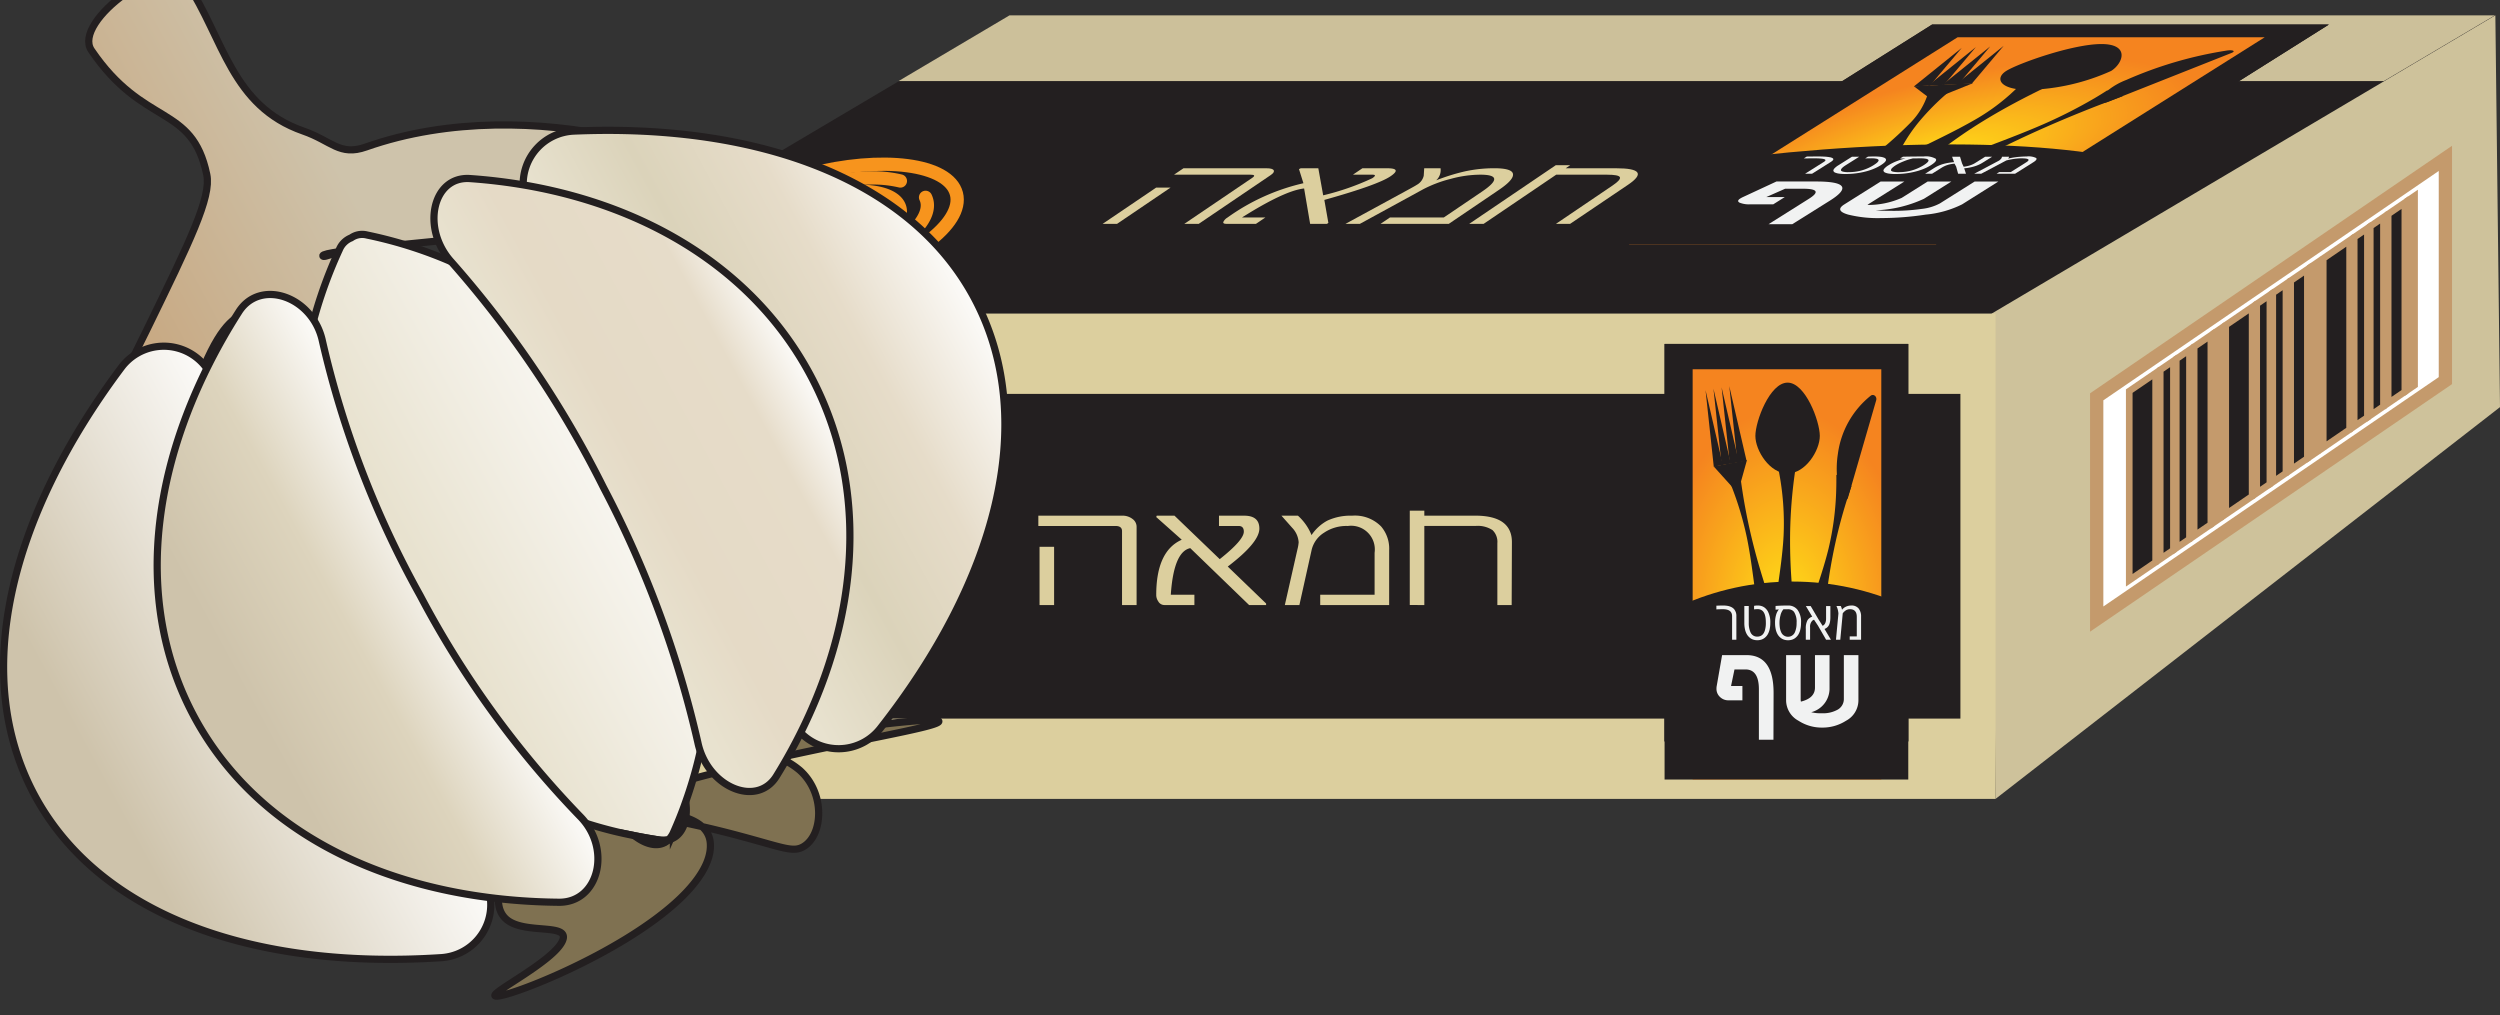 <svg xmlns="http://www.w3.org/2000/svg" xmlns:xlink="http://www.w3.org/1999/xlink" viewBox="0 0 262.684 106.699"><rect x="0" y="0" width="262.684" height="106.699" fill="#333333" stroke="none"/><defs><style>.a,.g,.h{fill:none;}.b,.f,.o{fill:#231f20;}.c{fill:#cec29b;}.d{fill:#ccc09a;}.e{fill:#dccf9e;}.f,.g,.h{stroke:#f7941d;}.f,.g,.n,.o,.p,.q,.r,.s,.t,.u,.v,.w{stroke-miterlimit:10;}.f,.g,.h,.n{stroke-width:1.396px;}.g,.h{stroke-linecap:round;}.h{stroke-linejoin:round;}.i{clip-path:url(#a);}.j{fill:url(#b);}.k{fill:#f1f2f2;}.l{clip-path:url(#c);}.m{fill:url(#d);}.n{fill:#fff;}.n,.o{stroke:#c49a6c;}.o{stroke-width:0.698px;}.p{fill:#7f7151;}.p,.q,.r,.s,.t,.u,.v,.w{stroke:#231f20;stroke-width:0.757px;}.q{fill:url(#e);}.r{fill:url(#f);}.s{fill:#ede5ca;}.t{fill:url(#g);}.u{fill:url(#h);}.v{fill:url(#i);}.w{fill:url(#j);}</style><clipPath id="a"><polygon class="a" points="208.036 25.666 166.345 25.666 203.017 2.576 244.708 2.576 208.036 25.666"/></clipPath><radialGradient id="b" cx="-1289.639" cy="-2666.223" r="42.443" gradientTransform="matrix(0.508, 0, -0.396, 0.249, -197.651, 680.625)" gradientUnits="userSpaceOnUse"><stop offset="0" stop-color="#ffde17"/><stop offset="1" stop-color="#f5841f"/></radialGradient><clipPath id="c"><rect class="a" x="174.903" y="36.137" width="25.607" height="45.772"/></clipPath><radialGradient id="d" cx="1455.439" cy="-149.339" r="26.069" gradientTransform="translate(-551.768 183.983) scale(0.508 0.804)" xlink:href="#b"/><linearGradient id="e" x1="-4.347" y1="27.347" x2="72.557" y2="27.347" gradientTransform="translate(-10.658 10.534) rotate(-28.455)" gradientUnits="userSpaceOnUse"><stop offset="0" stop-color="#dfd7c8"/><stop offset="0" stop-color="#c49a6c"/><stop offset="0.541" stop-color="#cec3ab"/><stop offset="1" stop-color="#cec3ab"/><stop offset="1" stop-color="#fcfbf9"/></linearGradient><linearGradient id="f" x1="-22.226" y1="71.107" x2="15.12" y2="71.107" gradientTransform="translate(-10.658 10.534) rotate(-28.455)" gradientUnits="userSpaceOnUse"><stop offset="0.189" stop-color="#cec3ab"/><stop offset="1" stop-color="#fcfbf9"/><stop offset="1" stop-color="#fff"/></linearGradient><linearGradient id="g" x1="51.44" y1="71.864" x2="89.474" y2="71.864" gradientTransform="translate(-10.658 10.534) rotate(-28.455)" gradientUnits="userSpaceOnUse"><stop offset="0.056" stop-color="#e8e2cf"/><stop offset="0.362" stop-color="#dbd3ba"/><stop offset="0.668" stop-color="#e6dcc9"/><stop offset="1" stop-color="#fcfbf9"/><stop offset="1" stop-color="#fff"/></linearGradient><linearGradient id="h" x1="15.12" y1="71.107" x2="52.572" y2="71.107" gradientTransform="translate(-10.658 10.534) rotate(-28.455)" gradientUnits="userSpaceOnUse"><stop offset="0.26" stop-color="#e8e2cf"/><stop offset="1" stop-color="#fcfbf9"/><stop offset="1" stop-color="#fff"/></linearGradient><linearGradient id="i" x1="41.383" y1="71.077" x2="70.472" y2="71.077" gradientTransform="translate(-10.658 10.534) rotate(-28.455)" gradientUnits="userSpaceOnUse"><stop offset="0.056" stop-color="#e8e2cf"/><stop offset="0.306" stop-color="#e5dac6"/><stop offset="0.765" stop-color="#e6dcc9"/><stop offset="1" stop-color="#fcfbf9"/><stop offset="1" stop-color="#fff"/></linearGradient><linearGradient id="j" x1="-3.553" y1="71.864" x2="27.37" y2="71.864" gradientTransform="translate(-10.658 10.534) rotate(-28.455)" gradientUnits="userSpaceOnUse"><stop offset="0.189" stop-color="#cec3ab"/><stop offset="0.607" stop-color="#ddd4bd"/><stop offset="1" stop-color="#fcfbf9"/><stop offset="1" stop-color="#fff"/></linearGradient></defs><polygon class="b" points="209.276 32.95 53.205 32.95 106.125 1.61 262.196 1.61 209.276 32.95"/><polygon class="c" points="209.276 32.95 209.679 83.943 262.684 42.777 262.196 1.61 209.276 32.95"/><polygon class="d" points="262.145 1.61 250.483 8.516 94.415 8.516 106.076 1.61 262.145 1.61"/><rect class="e" x="53.609" y="32.95" width="156.071" height="50.993"/><rect class="b" x="56.235" y="41.388" width="149.753" height="34.117"/><ellipse class="f" cx="86.39" cy="24.04" rx="14.578" ry="5.891" transform="translate(-3.271 22.588) rotate(-14.623)"/><path class="g" d="M94.605,19.016a12.421,12.421,0,0,0-2.989-.322c-5.336,0-11.946,2.421-14.763,5.406s-.775,5.406,4.561,5.406,11.946-2.421,14.763-5.406c1.2-1.271,1.518-2.44,1.076-3.363"/><line class="h" x1="85.289" y1="23.161" x2="85.223" y2="22.254"/><path class="h" d="M85.305,25.886h.792a5.001,5.001,0,0,0,3.203-1.173l.231-.245c.918-.973.564-2.092-1.175-2.092-2.964,0-5.099,2.146-6.976,3.341a4.552,4.552,0,0,1-1.819.786c-1.145.144-1.171-.479-1.058-.914a3.423,3.423,0,0,1,.863-1.487c2.085-2.209,6.975-4.001,10.924-4.001,4.008,0,5.504,1.845,3.279,4.1-2.108,2.136-6.875,3.87-10.722,3.901a10.057,10.057,0,0,1-1.937-.154"/><g class="i"><polygon class="b" points="211.248 23.644 169.556 23.644 203.017 2.576 244.708 2.576 211.248 23.644"/><polygon class="b" points="211.248 23.644 169.556 23.644 203.017 2.576 244.708 2.576 211.248 23.644"/><polygon class="j" points="197.665 29.29 165.393 29.29 205.687 3.919 237.959 3.919 197.665 29.29"/><ellipse class="b" cx="179.307" cy="31.296" rx="55.817" ry="14.152" transform="translate(-2.633 25.981) rotate(-8.227)"/></g><path class="k" d="M192.292,21.071l-3.971,2.486h-2.492l4.242-2.671q1.674-1.055-.62-1.055h-1.881l-1.982.876h1.945l-1.207.76h-2.383a2.636,2.636,0,0,1-1.17-.178c-.212-.119-.182-.265.095-.438.058-.037.123-.073.195-.11l3.596-1.671h4.174Q195.468,19.071,192.292,21.071Z"/><path class="k" d="M206.163,21.475a10.794,10.794,0,0,1-3.824,1.075,31.301,31.301,0,0,1-4.657.363,12.97,12.97,0,0,1-3.481-.363q-1.453-.417-.408-1.075l3.818-2.404h2.492l-3.665,2.308a.923.923,0,0,0-.208.158,8.752,8.752,0,0,0,3.59-.746L202.55,19.071h2.492l-2.883,1.815a13.18,13.18,0,0,1-5.059,1.212c.323.036.892.055,1.708.055a20.892,20.892,0,0,0,3.112-.202,5.248,5.248,0,0,0,1.903-.572l3.665-2.308h2.492Z"/><path class="k" d="M189.841,16.452c.424-.006.799-.01,1.125-.01.328,0,.589.006.786.019a4.137,4.137,0,0,1,.512.06.813.813,0,0,1,.308.107q.19.139-.195.382l-1.979,1.246h-.734l1.984-1.249q.587-.371-.996-.37c-.318,0-.69.003-1.12.009Z"/><path class="k" d="M197.375,16.784a.381.381,0,0,0-.229-.108,2.551,2.551,0,0,0-.531-.042q-.352,0-.638.014l.299-.188q.289-.018.658-.019a5.43,5.43,0,0,1,.638.033,1.441,1.441,0,0,1,.422.106.276.276,0,0,1,.175.179c.033.15-.151.351-.551.603a4.649,4.649,0,0,1-.66.343,6.051,6.051,0,0,1-.728.26c-.247.071-.504.131-.769.179-.267.048-.525.084-.779.105q-.378.034-.75.034a5.394,5.394,0,0,1-.646-.034,1.617,1.617,0,0,1-.441-.105.322.322,0,0,1-.2-.179c-.021-.07.012-.157.097-.26a1.924,1.924,0,0,1,.432-.343l1.418-.893h.76l-1.418.893c-.318.201-.486.368-.499.5-.008.073.054.128.189.168a2.082,2.082,0,0,0,.574.06,5.551,5.551,0,0,0,.699-.041,4.909,4.909,0,0,0,.593-.109,4.756,4.756,0,0,0,.525-.165,4.635,4.635,0,0,0,.84-.415c.127-.08.231-.153.314-.218a.814.814,0,0,0,.187-.196A.142.142,0,0,0,197.375,16.784Z"/><path class="k" d="M202.12,16.442a2.113,2.113,0,0,1,1.26.229c.158.152-.01.383-.5.692a4.757,4.757,0,0,1-.66.343,5.96,5.96,0,0,1-.729.26,7.764,7.764,0,0,1-.769.179q-.397.073-.777.105-.381.034-.75.034a5.394,5.394,0,0,1-.646-.034,1.582,1.582,0,0,1-.441-.105.317.317,0,0,1-.2-.179c-.023-.07.01-.157.097-.26a1.905,1.905,0,0,1,.43-.343,4.99,4.99,0,0,1,.883-.438,6.644,6.644,0,0,1,.903-.275l-.584.011.311-.195C200.594,16.45,201.318,16.442,202.12,16.442Zm-2.118.52a5.221,5.221,0,0,0-.771.376,2.501,2.501,0,0,0-.399.296.397.397,0,0,0-.138.23c-.009.072.055.127.188.167a2.302,2.302,0,0,0,.617.06,5.272,5.272,0,0,0,.807-.06,4.485,4.485,0,0,0,.723-.168,4.853,4.853,0,0,0,1.091-.5c.422-.266.584-.458.489-.576a.451.451,0,0,0-.254-.107,2.848,2.848,0,0,0-.548-.041l-.798.003A6.26,6.26,0,0,0,200.002,16.961Z"/><path class="k" d="M209.314,16.47l-.922.58c-.119.075-.233.141-.34.196a4.152,4.152,0,0,1-.404.174,5.188,5.188,0,0,1-1.265.265l.191.572h-.826l-.207-.747-.171-.315c-.139.014-.247.028-.321.041a2.767,2.767,0,0,0-.987.357l-1.054.664h-.734l.921-.58a3.822,3.822,0,0,1,1.002-.45c.142-.04.307-.077.497-.111.194-.035.402-.062.626-.083l-.205-.562h.832l.211.691.169.358c.194-.027.351-.056.471-.086a2.795,2.795,0,0,0,.371-.121,2.142,2.142,0,0,0,.36-.18l1.053-.663Z"/><path class="k" d="M212.939,16.442a1.821,1.821,0,0,1,1.002.158c.11.105.021.25-.271.435l-1.94,1.222h-1.945l.283-.178h1.211l1.642-1.034q.647-.408-.545-.408c-.139,0-.288.008-.444.023-.159.015-.301.033-.427.055-.268.046-.47.088-.604.122l-.088.022-2.642,1.398h-.738l2.598-1.374.049-.031a1.081,1.081,0,0,0,.14-.127.394.394,0,0,0,.113-.168l.021-.086h.738c.015.041-.019.104-.096.188h.031a7.872,7.872,0,0,1,.777-.142c.14-.019.313-.036.522-.051C212.533,16.45,212.739,16.442,212.939,16.442Z"/><path class="b" d="M221.827,7.453a22.473,22.473,0,0,1-8.672,1.99c-3.044,0-3.592-1.208-2.351-1.99s6.954-2.825,9.998-2.825S223.069,6.671,221.827,7.453Z"/><path class="b" d="M208.449,12.677a49.922,49.922,0,0,0-4.455,3.061h-2.642c2.08-1.017,4.246-2.061,5.919-3.02a21.589,21.589,0,0,0,4.515-3.334c.26-.262.511-.535.747-.817l2.766.436c-.237.113-.488.233-.75.361C212.854,10.188,210.663,11.321,208.449,12.677Z"/><path class="b" d="M234.467,5.566l-12.983,5.145c-.502.199-1.323.211-1.214.016a7.191,7.191,0,0,1,3.136-2.323A42.145,42.145,0,0,1,233.916,5.322C234.599,5.205,234.967,5.368,234.467,5.566Z"/><path class="b" d="M214.78,13.433c-2.328,1.03-4.288,1.985-5.963,2.843l-1.938-.15c2.421-.91,4.93-1.844,7.002-2.719a52.027,52.027,0,0,0,6.248-3.116c.422-.25.846-.512,1.268-.784l1.645.598c-.273.1-.563.208-.868.322C220.203,11.165,217.599,12.186,214.78,13.433Z"/><polygon class="b" points="202.788 8.995 201.945 9.037 201.102 9.079 203.617 7.053 206.132 5.027 204.46 7.011 202.788 8.995"/><polygon class="b" points="205.772 8.847 204.929 8.889 204.086 8.93 206.601 6.904 209.116 4.879 207.444 6.863 205.772 8.847"/><polygon class="b" points="204.265 8.92 203.422 8.961 202.579 9.003 205.094 6.977 207.608 4.951 205.937 6.935 204.265 8.92"/><polygon class="b" points="207.192 8.781 206.349 8.822 205.506 8.864 208.021 6.838 210.536 4.812 208.864 6.796 207.192 8.781"/><polygon class="b" points="202.976 10.486 202.039 9.777 201.103 9.068 204.207 8.904 207.312 8.741 205.144 9.613 202.976 10.486"/><path class="b" d="M201.687,12.734a17.153,17.153,0,0,0-1.842,2.7l-2.027.141a38.937,38.937,0,0,0,2.986-2.745A7.537,7.537,0,0,0,202.552,9.907a5.308,5.308,0,0,0,.152-.697l2.347.203c-.124.103-.255.214-.39.33A25.361,25.361,0,0,0,201.687,12.734Z"/><g class="l"><rect class="b" x="174.903" y="36.137" width="25.607" height="41.763"/><rect class="b" x="174.903" y="36.137" width="25.607" height="41.763"/><rect class="m" x="177.853" y="38.798" width="19.822" height="50.293"/><ellipse class="b" cx="188.356" cy="93.068" rx="30.091" ry="31.962"/></g><path class="k" d="M186.357,72.798l-.014,4.928h-1.53V72.432q0-2.09-1.41-2.091h-1.154l-.362,1.738h1.194v1.507h-1.463a1.241,1.241,0,0,1-.893-.353,1.153,1.153,0,0,1-.369-.869,1.807,1.807,0,0,1,.013-.217l.578-3.312h2.563Q186.356,68.834,186.357,72.798Z"/><path class="k" d="M195.271,73.599a2.44,2.44,0,0,1-1.3,2.131,4.555,4.555,0,0,1-2.506.72,4.488,4.488,0,0,1-2.493-.72,2.458,2.458,0,0,1-1.3-2.131V68.834h1.53v4.575a1.336,1.336,0,0,0,.027.312q1.477-.366,1.477-1.479V68.834h1.53v3.598a2.572,2.572,0,0,1-1.923,2.403,4.02,4.02,0,0,0,1.102.109,3.116,3.116,0,0,0,1.714-.401,1.278,1.278,0,0,0,.611-1.133V68.834h1.53Z"/><path class="k" d="M180.346,63.643c.253-.013.48-.019.681-.019a2.845,2.845,0,0,1,.501.037,1.544,1.544,0,0,1,.374.12.964.964,0,0,1,.293.211,1.085,1.085,0,0,1,.252.758v2.471h-.45V64.744q0-.733-.972-.733c-.196,0-.422.007-.679.02Z"/><path class="k" d="M185.298,64.302a.691.691,0,0,0-.246-.214.765.765,0,0,0-.368-.083,2.318,2.318,0,0,0-.377.027v-.373a1.792,1.792,0,0,1,.387-.036,1.329,1.329,0,0,1,.424.066,1.056,1.056,0,0,1,.362.21,1.293,1.293,0,0,1,.282.355,2.433,2.433,0,0,1,.25,1.194,3.039,3.039,0,0,1-.07.679,1.862,1.862,0,0,1-.194.516,1.331,1.331,0,0,1-.298.354,1.134,1.134,0,0,1-.374.21,1.44,1.44,0,0,1-.858,0,1.134,1.134,0,0,1-.374-.21,1.313,1.313,0,0,1-.298-.354,1.862,1.862,0,0,1-.194-.516,3.04,3.04,0,0,1-.07-.679v-1.771h.467v1.771a2.358,2.358,0,0,0,.183.991.765.765,0,0,0,.279.333.734.734,0,0,0,.412.12.846.846,0,0,0,.39-.081.722.722,0,0,0,.259-.215,1.172,1.172,0,0,0,.161-.327,2.643,2.643,0,0,0,.111-.821c0-.16-.007-.304-.02-.433a2.124,2.124,0,0,0-.075-.389A1.113,1.113,0,0,0,185.298,64.302Z"/><path class="k" d="M187.876,63.624a1.218,1.218,0,0,1,.998.453,2.151,2.151,0,0,1,.367,1.373,3.04,3.04,0,0,1-.07.679,1.802,1.802,0,0,1-.194.516,1.309,1.309,0,0,1-.297.354,1.138,1.138,0,0,1-.375.21,1.437,1.437,0,0,1-.857,0,1.148,1.148,0,0,1-.375-.21,1.327,1.327,0,0,1-.297-.354,1.802,1.802,0,0,1-.194-.516,3.04,3.04,0,0,1-.07-.679,2.835,2.835,0,0,1,.115-.869,1.502,1.502,0,0,1,.286-.545l-.348.022v-.387Q187.137,63.624,187.876,63.624Zm-.794,1.029a3.009,3.009,0,0,0-.104.747,3.471,3.471,0,0,0,.042.586,1.838,1.838,0,0,0,.14.456.768.768,0,0,0,.28.332.783.783,0,0,0,1.153-.333,2.374,2.374,0,0,0,.182-.991,1.946,1.946,0,0,0-.261-1.142.702.702,0,0,0-.26-.213.838.838,0,0,0-.378-.081l-.485.005A1.506,1.506,0,0,0,187.082,64.653Z"/><path class="k" d="M192.324,63.679v1.15a3.397,3.397,0,0,1-.02.388,1.803,1.803,0,0,1-.078.345.837.837,0,0,1-.519.524l.676,1.134h-.508l-.855-1.48-.412-.625a.565.565,0,0,0-.158.082.868.868,0,0,0-.258.709v1.315h-.45V66.07a1.769,1.769,0,0,1,.176-.892.88.88,0,0,1,.197-.221.965.965,0,0,1,.303-.163l-.673-1.115h.51l.804,1.37.453.711a.7.7,0,0,0,.205-.17.725.725,0,0,0,.111-.239,1.247,1.247,0,0,0,.045-.357V63.679Z"/><path class="k" d="M194.523,63.624a.936.936,0,0,1,.77.313,1.321,1.321,0,0,1,.257.862v2.421h-1.194v-.354h.743V64.818q0-.809-.732-.81a.721.721,0,0,0-.251.045.769.769,0,0,0-.208.108,1.342,1.342,0,0,0-.253.241l-.032.044-.258,2.773h-.453l.255-2.723v-.061a1.993,1.993,0,0,0-.038-.252,1.591,1.591,0,0,0-.095-.335l-.071-.17h.454a1.287,1.287,0,0,1,.125.374h.019a1.163,1.163,0,0,1,.34-.28,1.361,1.361,0,0,1,.271-.102A1.302,1.302,0,0,1,194.523,63.624Z"/><path class="b" d="M191.214,45.804c0,1.55-1.516,3.945-3.385,3.945s-3.385-2.395-3.385-3.945,1.516-5.6,3.385-5.6S191.214,44.255,191.214,45.804Z"/><path class="b" d="M188.093,56.16a58.468,58.468,0,0,0,.25,6.067h-1.623c.285-2.015.597-4.086.69-5.987a28.555,28.555,0,0,0-.479-6.609q-.143-.779-.338-1.62l2.124.865q-.054.335-.109.715A50.695,50.695,0,0,0,188.093,56.16Z"/><path class="b" d="M197.137,42.064l-2.955,10.199a.374.374,0,0,1-.729.032,10.176,10.176,0,0,1-.34-4.605,9.421,9.421,0,0,1,3.448-6.111C196.865,41.347,197.25,41.671,197.137,42.064Z"/><path class="b" d="M192.718,57.658c-.425,2.041-.697,3.936-.889,5.636l-1.337-.297c.599-1.804,1.23-3.655,1.649-5.389a29.908,29.908,0,0,0,.798-6.176q.022-.744.014-1.554l1.594,1.186q-.105.299-.219.639A52.561,52.561,0,0,0,192.718,57.658Z"/><polygon class="b" points="181.024 48.862 180.547 48.944 180.07 49.026 179.638 45.011 179.207 40.995 180.116 44.928 181.024 48.862"/><polygon class="b" points="182.712 48.567 182.235 48.65 181.758 48.732 181.326 44.716 180.895 40.7 181.804 44.634 182.712 48.567"/><polygon class="b" points="181.857 48.711 181.38 48.794 180.903 48.876 180.471 44.86 180.04 40.844 180.949 44.778 181.857 48.711"/><polygon class="b" points="183.52 48.436 183.042 48.518 182.565 48.601 182.134 44.585 181.702 40.569 182.611 44.503 183.52 48.436"/><polygon class="b" points="182.593 51.815 181.326 50.41 180.06 49.004 181.807 48.68 183.554 48.357 183.074 50.086 182.593 51.815"/><path class="b" d="M183.994,56.272c.467,1.98.993,3.768,1.502,5.352l-1.107.28c-.248-1.841-.489-3.736-.844-5.442a33.862,33.862,0,0,0-1.777-5.793q-.269-.668-.587-1.382l1.639.403q.037.307.082.654A60.205,60.205,0,0,0,183.994,56.272Z"/><path class="e" d="M117.371,23.522h-1.514l5.622-3.809h1.514Zm8.582,0h-1.514l7.131-4.831q.498-.337-.185-.337h-8.027l.996-.674h8.709c.438,0,.693.071.771.214.074.143-.031.311-.319.505Z"/><path class="e" d="M139.426,23.522h-1.766l-.632-3.719q-2.054.225-6.521,3.044h2.457l-.995.674H128.883c-.303,0-.41-.082-.319-.247a1.096,1.096,0,0,1,.413-.416,22.152,22.152,0,0,1,7.978-3.606L136.489,17.77l.184-.09h1.848l.511,2.843a26.512,26.512,0,0,0,5.159-1.797c.365-.248.369-.371.016-.371h-2.051l.996-.674h2.613q1.585,0,.339.843-1.342.91-6.951,2.482l.423,2.416Z"/><path class="e" d="M152.229,23.522H145.057l.995-.674h5.658l4.046-2.741q2.588-1.753-.204-1.753a11.951,11.951,0,0,0-3.111.438,13.06,13.06,0,0,0-2.89,1.089l-6.662,3.64h-1.514l6.686-3.64q.64-.348.808-.461a1.46,1.46,0,0,0,.728-.955l.05-.787h1.717a1.448,1.448,0,0,1-.461,1.27,21.056,21.056,0,0,1,3.034-.944,14.518,14.518,0,0,1,3.056-.326q2.045,0,1.984.708-.032.584-1.457,1.55Z"/><path class="e" d="M171.069,19.411l-6.095,4.112h-1.488l5.97-4.044q.863-.584.753-.854-.108-.27-1.374-.27h-5.318l-7.628,5.168H154.373l9.104-6.168h1.516l-.48.326h5.301Q173.625,17.68,171.069,19.411Z"/><path class="e" d="M119.426,63.574h-1.53V55.808q0-.542-.688-.542h-8.106v-1.083h8.794a1.713,1.713,0,0,1,1.097.343,1.014,1.014,0,0,1,.434.813Zm-8.668,0h-1.529V57.451h1.529Z"/><path class="e" d="M133.033,63.574H131.248l-6.182-5.978q-1.74.362-2.046,4.895h2.48v1.083h-3.116a.746.746,0,0,1-.689-.397,1.178,1.178,0,0,1-.205-.668q0-4.605,2.681-5.797l-2.681-2.384.051-.145h1.866l4.755,4.569q2.531-2.005,2.531-2.889c0-.397-.18-.596-.537-.596h-2.072v-1.083h2.642q1.598,0,1.6,1.355,0,1.463-3.32,3.991l4.028,3.883Z"/><path class="e" d="M145.963,63.574h-7.243v-1.083h5.714V58.084a2.491,2.491,0,0,0-2.819-2.817,4.188,4.188,0,0,0-2.488.704,2.931,2.931,0,0,0-1.295,1.752l-1.301,5.852h-1.529l1.325-5.852a4.316,4.316,0,0,0,.128-.74,2.441,2.441,0,0,0-.688-1.535l-1.121-1.264h1.733a5.489,5.489,0,0,1,1.427,2.041,4.681,4.681,0,0,1,1.657-1.517,5.776,5.776,0,0,1,2.601-.523,3.849,3.849,0,0,1,3.059,1.138,3.592,3.592,0,0,1,.842,2.492Z"/><path class="e" d="M158.862,56.964l-.025,6.61h-1.504V57.072a1.7,1.7,0,0,0-.513-1.373,2.811,2.811,0,0,0-1.79-.434h-5.371v8.308H148.13v-9.915h1.529v.524h5.354Q158.862,54.183,158.862,56.964Z"/><polygon class="n" points="256.946 39.993 220.308 65.049 220.308 41.695 256.946 16.64 256.946 39.993"/><polygon class="o" points="236.638 52.143 233.866 54.039 233.866 34.161 236.638 32.266 236.638 52.143"/><polygon class="o" points="238.506 50.866 237.12 51.813 237.12 31.936 238.506 30.988 238.506 50.866"/><polygon class="o" points="243.463 47.476 242.77 47.95 242.77 28.072 243.463 27.598 243.463 47.476"/><polygon class="o" points="242.442 48.174 240.688 49.374 240.688 29.496 242.442 28.297 242.442 48.174"/><polygon class="o" points="240.194 49.712 238.808 50.66 238.808 30.782 240.194 29.834 240.194 49.712"/><polygon class="o" points="246.882 45.137 244.111 47.033 244.111 27.155 246.882 25.26 246.882 45.137"/><polygon class="o" points="248.751 43.86 247.365 44.808 247.365 24.93 248.751 23.982 248.751 43.86"/><polygon class="o" points="253.707 40.47 253.014 40.944 253.014 21.067 253.707 20.593 253.707 40.47"/><polygon class="o" points="252.686 41.169 250.932 42.368 250.932 22.491 252.686 21.291 252.686 41.169"/><polygon class="o" points="250.438 42.706 249.052 43.654 249.052 23.776 250.438 22.828 250.438 42.706"/><polygon class="o" points="226.5 59.077 223.728 60.972 223.728 41.095 226.5 39.199 226.5 59.077"/><polygon class="o" points="228.368 57.799 226.982 58.747 226.982 38.869 228.368 37.922 228.368 57.799"/><polygon class="o" points="233.324 54.41 232.631 54.884 232.631 35.006 233.324 34.532 233.324 54.41"/><polygon class="o" points="232.303 55.108 230.549 56.308 230.549 36.43 232.303 35.23 232.303 55.108"/><polygon class="o" points="230.055 56.645 228.669 57.593 228.669 37.716 230.055 36.768 230.055 56.645"/><path class="p" d="M55.602,88.982c-3.247,2.697-4.075,6.211-2.357,7.643,1.926,1.605,6.706.303,5.855,2.238-.928,2.109-7.333,5.307-7.094,5.754.332.62,13.312-4.276,19.51-10.255,3.154-3.043,3.149-5.013,3.126-5.66-.141-3.869-7.696-3.371-7.926-3.198A103.66,103.66,0,0,1,77.777,87.852c4.502,1.206,5.533,1.731,6.604,1.13,2.102-1.181,2.383-5.593-.329-8.031a7.931,7.931,0,0,0-3.036-1.604c-4.92-1.415-12.044.186-11.996.135.104-.109,30.681-4.805,29.6-3.628C97.489,77.086,64.844,81.303,55.602,88.982Z"/><path class="q" d="M15.426,34.651c-2.703,5.541-4.809,9.155-5.794,14.913-.507,2.964-1.207,7.054.363,7.652,2.361.9,7.647-8.633,10.729-16.917,2.046-5.499,3.651-6.97,5.122-7.37,2.36-.642,3.56,9.92,9.971,11.415,7.815,1.823,9.468-11.632,7.788-16.401-1.825-5.179-9.696-.364-9.687-1.07.012-1.038,42.405-3.264,42.888-6.984.35-2.693-20.685-10.665-38.357-4.441-2.772.976-3.591-.638-6.571-1.676C24.318,11.14,23.501,4.075,19.627-1.823c-2.062-3.139-12.102,4.047-10.021,7.113,5.501,8.104,10.567,5.599,12.12,13.054C22.221,20.721,19.956,25.364,15.426,34.651Z"/><path class="r" d="M32.288,68.138A85.322,85.322,0,0,0,49.732,90.946a5.561,5.561,0,0,1-3.335,9.676c-19.717,1.298-35.906-4.415-42.716-16.981S.924,54.392,12.776,38.582a5.561,5.561,0,0,1,9.927,2.489A85.322,85.322,0,0,0,32.288,68.138Z"/><path class="s" d="M72.051,84.236c.275,1.985-.36,3.672-1.808,4.001a2.504,2.504,0,0,0,.514-.752C71.229,86.42,71.668,85.339,72.051,84.236Z"/><path class="t" d="M73.635,46.571A85.322,85.322,0,0,0,56.715,23.372a5.561,5.561,0,0,1,3.555-9.597c19.741-.848,35.796,5.233,42.318,17.95s2.09,29.304-10.119,44.84A5.561,5.561,0,0,1,82.6,73.85,85.322,85.322,0,0,0,73.635,46.571Z"/><path class="u" d="M69.647,48.402A45.134,45.134,0,0,1,72.051,84.236c-.383,1.103-.822,2.184-1.295,3.249a2.504,2.504,0,0,1-.514.752l-.007.004a2.787,2.787,0,0,1-.961.022q-1.322-.2-2.626-.462A43.825,43.825,0,0,1,36.531,65.875c-6.81-12.567-6.651-27.138-.875-39.649a2.238,2.238,0,0,1,1.243-1.233,2.01,2.01,0,0,1,1.663-.299A45.156,45.156,0,0,1,69.647,48.402Z"/><path class="s" d="M70.236,88.24c-.879.855-2.283.583-3.587-.44q1.304.262,2.626.462A2.787,2.787,0,0,0,70.236,88.24Z"/><path class="v" d="M63.408,51.223A110.094,110.094,0,0,0,47.441,27.535c-3.223-3.517-1.993-9.049,1.946-8.772,15.912,1.115,29.512,8.455,36.034,21.173S89.966,67.98,81.585,81.553c-2.075,3.36-7.284,1.131-8.259-3.539A110.094,110.094,0,0,0,63.408,51.223Z"/><path class="w" d="M44.146,62.572A101.589,101.589,0,0,0,60.915,85.746c3.401,3.389,2.014,9.101-2.195,9.058C41.718,94.631,27.269,87.975,20.459,75.409s-4.498-28.305,4.64-42.645c2.262-3.549,7.804-1.593,8.787,3.107A101.589,101.589,0,0,0,44.146,62.572Z"/></svg>